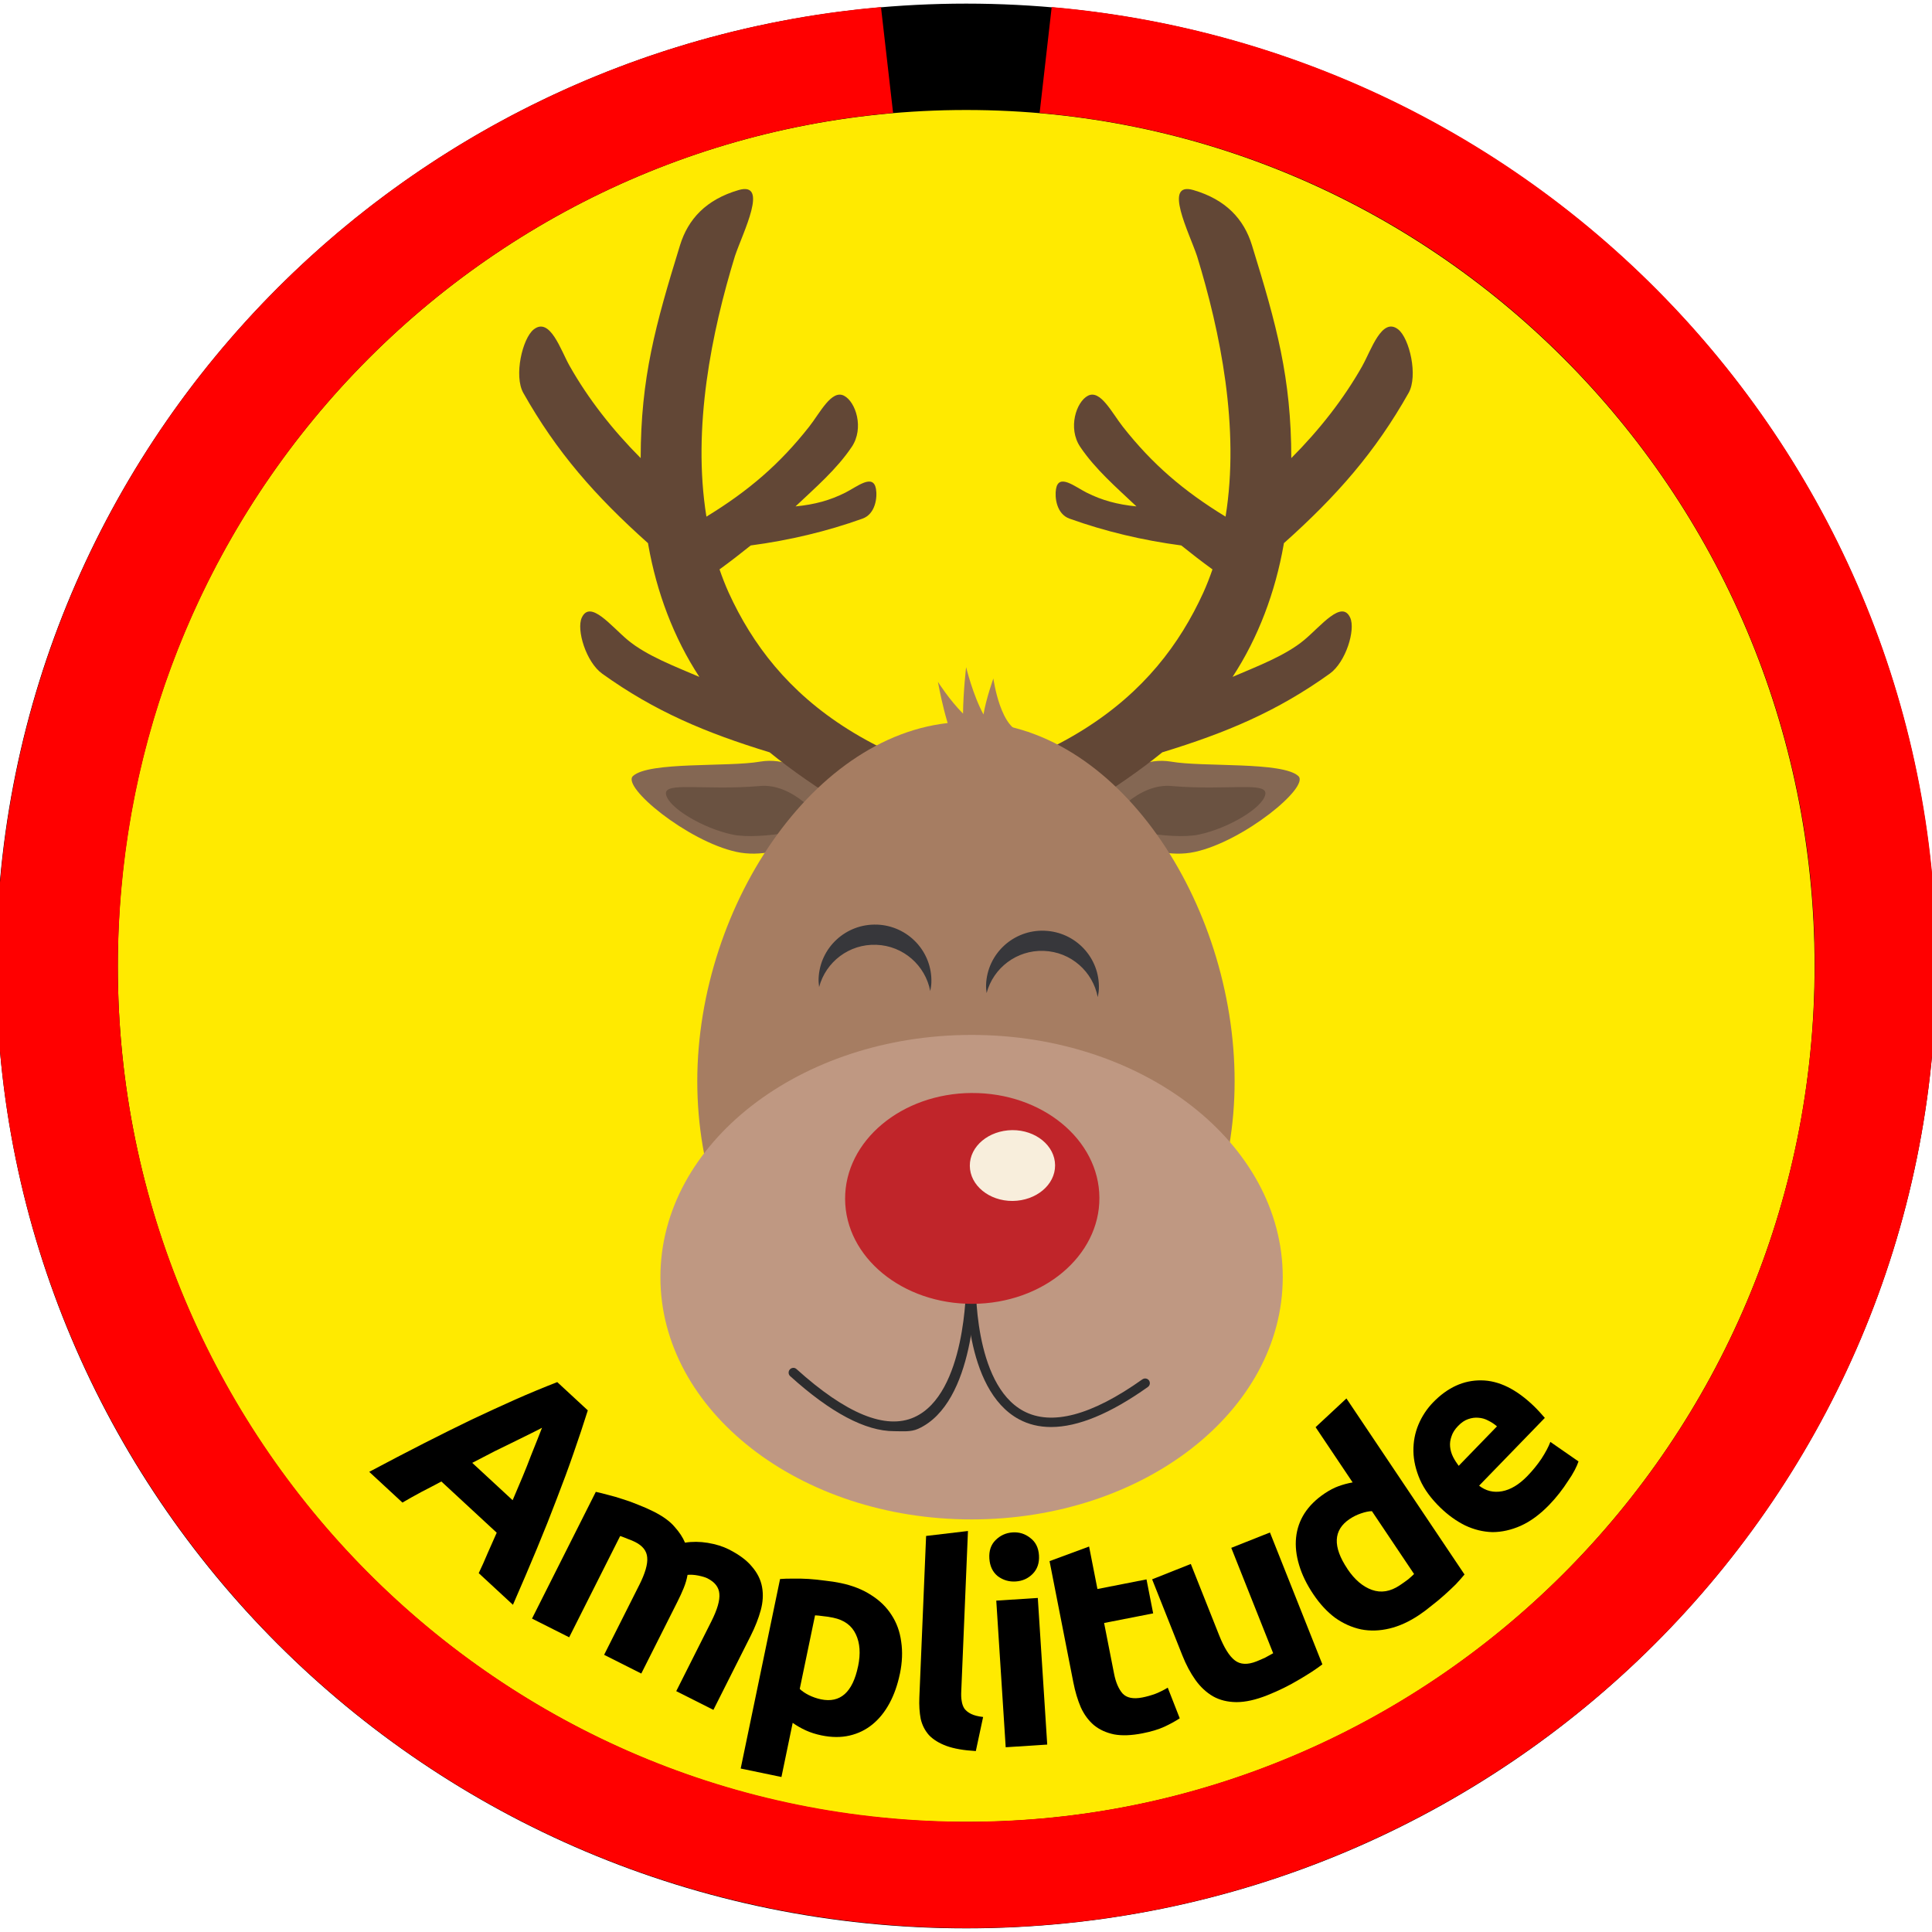 <?xml version="1.0" encoding="UTF-8" standalone="no"?>
<!-- Created with Inkscape (http://www.inkscape.org/) -->

<svg
   xmlns:osb="http://www.openswatchbook.org/uri/2009/osb"
   xmlns:dc="http://purl.org/dc/elements/1.1/"
   xmlns:cc="http://creativecommons.org/ns#"
   xmlns:rdf="http://www.w3.org/1999/02/22-rdf-syntax-ns#"
   xmlns:svg="http://www.w3.org/2000/svg"
   xmlns="http://www.w3.org/2000/svg"
   xmlns:xlink="http://www.w3.org/1999/xlink"
   xmlns:sodipodi="http://sodipodi.sourceforge.net/DTD/sodipodi-0.dtd"
   xmlns:inkscape="http://www.inkscape.org/namespaces/inkscape"
   width="80"
   height="80"
   id="svg3099"
   version="1.1"
   inkscape:version="0.48.4 r9939"
   sodipodi:docname="AmplitudeDial.svg">
  <defs
     id="defs3101">
    <marker
       inkscape:stockid="Arrow1Sstart"
       orient="auto"
       refY="0.0"
       refX="0.0"
       id="Arrow1Sstart"
       style="overflow:visible">
      <path
         id="path6174"
         d="M 0.0,0.0 L 5.0,-5.0 L -12.5,0.0 L 5.0,5.0 L 0.0,0.0 z "
         style="fill-rule:evenodd;stroke:#000000;stroke-width:1.0pt"
         transform="scale(0.2) translate(6,0)" />
    </marker>
    <marker
       inkscape:stockid="Arrow1Mstart"
       orient="auto"
       refY="0.0"
       refX="0.0"
       id="Arrow1Mstart"
       style="overflow:visible">
      <path
         id="path6168"
         d="M 0.0,0.0 L 5.0,-5.0 L -12.5,0.0 L 5.0,5.0 L 0.0,0.0 z "
         style="fill-rule:evenodd;stroke:#000000;stroke-width:1.0pt"
         transform="scale(0.4) translate(10,0)" />
    </marker>
    <marker
       inkscape:stockid="DiamondSend"
       orient="auto"
       refY="0.0"
       refX="0.0"
       id="DiamondSend"
       style="overflow:visible">
      <path
         id="path6265"
         d="M 0,-7.071 L -7.071,0 L 0,7.071 L 7.071,0 L 0,-7.071 z "
         style="fill-rule:evenodd;stroke:#000000;stroke-width:1.0pt"
         transform="scale(0.2) translate(-6,0)" />
    </marker>
    <marker
       inkscape:stockid="Arrow1Lend"
       orient="auto"
       refY="0.0"
       refX="0.0"
       id="Arrow1Lend"
       style="overflow:visible;">
      <path
         id="path6165"
         d="M 0.0,0.0 L 5.0,-5.0 L -12.5,0.0 L 5.0,5.0 L 0.0,0.0 z "
         style="fill-rule:evenodd;stroke:#000000;stroke-width:1.0pt;"
         transform="scale(0.8) rotate(180) translate(12.5,0)" />
    </marker>
    <linearGradient
       id="linearGradient5329"
       osb:paint="solid">
      <stop
         style="stop-color:#ffed00;stop-opacity:1;"
         offset="0"
         id="stop5331" />
    </linearGradient>
    <linearGradient
       x1="0"
       y1="0"
       x2="1"
       y2="0"
       gradientUnits="userSpaceOnUse"
       gradientTransform="matrix(0,-0.618,0.618,0,-217.646,304.029)"
       spreadMethod="pad"
       id="linearGradient8080-3">
      <stop
         style="stop-opacity:1;stop-color:#37373b"
         offset="0"
         id="stop8082-6" />
      <stop
         style="stop-opacity:1;stop-color:#37373b"
         offset="1"
         id="stop8084-7" />
    </linearGradient>
    <linearGradient
       x1="0"
       y1="0"
       x2="1"
       y2="0"
       gradientUnits="userSpaceOnUse"
       gradientTransform="matrix(0,-0.618,0.618,0,-219.205,303.973)"
       spreadMethod="pad"
       id="linearGradient8064-5">
      <stop
         style="stop-opacity:1;stop-color:#37373b"
         offset="0"
         id="stop8066-3" />
      <stop
         style="stop-opacity:1;stop-color:#37373b"
         offset="1"
         id="stop8068-5" />
    </linearGradient>
    <linearGradient
       inkscape:collect="always"
       xlink:href="#linearGradient8064-5"
       id="linearGradient6053"
       gradientUnits="userSpaceOnUse"
       gradientTransform="matrix(0,-0.275,0.275,0,-76.04,1115.45)"
       spreadMethod="pad"
       x1="0"
       y1="0"
       x2="1"
       y2="0" />
    <linearGradient
       inkscape:collect="always"
       xlink:href="#linearGradient8080-3"
       id="linearGradient6055"
       gradientUnits="userSpaceOnUse"
       gradientTransform="matrix(0,-0.275,0.275,0,-75.347,1115.475)"
       spreadMethod="pad"
       x1="0"
       y1="0"
       x2="1"
       y2="0" />
  </defs>
  <sodipodi:namedview
     id="base"
     pagecolor="#ffffff"
     bordercolor="#666666"
     borderopacity="1.0"
     inkscape:pageopacity="0.0"
     inkscape:pageshadow="2"
     inkscape:zoom="5"
     inkscape:cx="42.833532"
     inkscape:cy="44.811094"
     inkscape:document-units="px"
     inkscape:current-layer="layer1"
     showgrid="false"
     inkscape:window-width="1360"
     inkscape:window-height="716"
     inkscape:window-x="0"
     inkscape:window-y="0"
     inkscape:window-maximized="1"
     showguides="false"
     inkscape:snap-global="false">
    <inkscape:grid
       type="xygrid"
       id="grid5389" />
  </sodipodi:namedview>
  <g
     inkscape:label="Layer 1"
     inkscape:groupmode="layer"
     id="layer1"
     transform="translate(0,-972.362)">
    <path
       sodipodi:type="arc"
       style="fill:#ffea00;fill-opacity:1;stroke:#000000;stroke-width:0.351;stroke-miterlimit:4;stroke-opacity:1;stroke-dasharray:none"
       id="path3107"
       sodipodi:cx="31.375"
       sodipodi:cy="23.25"
       sodipodi:rx="2.625"
       sodipodi:ry="3"
       d="m 34,23.25 c 0,1.657 -1.175,3 -2.625,3 -1.45,0 -2.625,-1.343 -2.625,-3 0,-1.657 1.175,-3 2.625,-3 1.45,0 2.625,1.343 2.625,3 z"
       transform="matrix(14.342,0,0,12.549,-409.972,720.597)" />
    <path
       sodipodi:type="arc"
       style="fill:none;stroke:none;stroke-width:0.401;stroke-miterlimit:4;stroke-opacity:1;stroke-dasharray:none"
       id="path5339"
       sodipodi:cx="42.012287"
       sodipodi:cy="38.371735"
       sodipodi:rx="6.0675883"
       sodipodi:ry="8.1413212"
       d="m 48.08,38.372 c 0,4.496 -2.717,8.141 -6.068,8.141 -3.351,0 -6.068,-3.645 -6.068,-8.141 0,-4.496 2.717,-8.141 6.068,-8.141 3.351,0 6.068,3.645 6.068,8.141 z"
       transform="matrix(5.38,0,0,-4.01,-186.02,1166.215)" />
    <path
       d="m 48.498,1003.9 c -2.063,-0.334 -3.235,1.949 -3.176,2.308 0.031,0.191 2.14,1.869 4.159,1.429 2.02,-0.441 4.765,-2.693 4.281,-3.14 -0.657,-0.606 -3.932,-0.365 -5.263,-0.596"
       style="fill:#846753;fill-opacity:1;fill-rule:nonzero;stroke:none"
       id="path7996"
       inkscape:connector-curvature="0" />
    <path
       d="m 48.536,1004.912 c -1.392,-0.153 -2.621,1.358 -2.585,1.57 0.019,0.112 2.478,0.693 3.696,0.437 1.218,-0.257 2.664,-1.115 2.749,-1.674 0.081,-0.528 -1.569,-0.142 -3.859,-0.333"
       style="fill:#6a5241;fill-opacity:1;fill-rule:nonzero;stroke:none"
       id="path7998-6"
       inkscape:connector-curvature="0" />
    <path
       d="m 31.474,1003.9 c -1.331,0.231 -4.607,-0.011 -5.264,0.596 -0.484,0.447 2.262,2.699 4.281,3.14 2.02,0.441 4.128,-1.238 4.159,-1.429 0.059,-0.359 -1.113,-2.642 -3.176,-2.308"
       style="fill:#846753;fill-opacity:1;fill-rule:nonzero;stroke:none"
       id="path8000"
       inkscape:connector-curvature="0" />
    <path
       d="m 31.436,1004.912 c -2.29,0.191 -3.94,-0.195 -3.859,0.333 0.085,0.558 1.531,1.417 2.749,1.674 1.217,0.256 3.677,-0.324 3.696,-0.437 0.036,-0.212 -1.193,-1.723 -2.585,-1.57"
       style="fill:#6a5241;fill-opacity:1;fill-rule:nonzero;stroke:none"
       id="path8002-2"
       inkscape:connector-curvature="0" />
    <path
       d="m 56.42,987.5 c -0.778,1.379 -1.781,2.657 -2.95,3.831 -0.005,-3.33 -0.607,-5.503 -1.63,-8.817 -0.332,-1.078 -1.077,-1.889 -2.425,-2.282 -1.271,-0.37 -0.176,1.757 0.152,2.735 0.962,3.133 1.777,7.105 1.181,10.788 -1.754,-1.071 -3.044,-2.186 -4.251,-3.72 -0.456,-0.578 -0.931,-1.556 -1.449,-1.286 -0.485,0.252 -0.84,1.343 -0.318,2.118 0.626,0.929 1.499,1.68 2.328,2.464 -0.794,-0.078 -1.431,-0.253 -2.062,-0.57 -0.491,-0.247 -1.154,-0.805 -1.268,-0.155 -0.061,0.348 0.018,1.038 0.557,1.231 1.48,0.532 3.04,0.9 4.629,1.111 0.422,0.339 0.85,0.671 1.292,0.991 -0.112,0.324 -0.236,0.644 -0.377,0.958 -1.966,4.305 -5.97,7.844 -15.747,8.865 -2.303,0.195 -0.779,1.504 0.787,2.393 1.695,0.664 3.424,1.084 5.584,0.016 3.396,-1.676 5.861,-3.183 7.675,-4.657 2.644,-0.808 4.751,-1.691 6.934,-3.257 0.667,-0.478 1.075,-1.817 0.847,-2.317 -0.348,-0.763 -1.211,0.345 -1.906,0.924 -0.786,0.656 -1.996,1.108 -2.965,1.526 1.065,-1.624 1.77,-3.514 2.115,-5.472 l 0.01,-0.064 c 2.189,-1.955 3.783,-3.772 5.164,-6.222 0.399,-0.705 0.038,-2.259 -0.429,-2.629 -0.676,-0.536 -1.124,0.867 -1.48,1.496"
       style="fill:#624736;fill-opacity:1;fill-rule:nonzero;stroke:none"
       id="path8004-9"
       inkscape:connector-curvature="0" />
    <path
       d="m 45.918,1005.762 c -9.777,-1.02 -13.781,-4.56 -15.747,-8.865 -0.141,-0.314 -0.265,-0.634 -0.377,-0.958 0.441,-0.32 0.87,-0.652 1.292,-0.991 1.59,-0.211 3.149,-0.58 4.629,-1.111 0.539,-0.193 0.618,-0.883 0.557,-1.231 -0.115,-0.65 -0.778,-0.092 -1.268,0.155 -0.632,0.318 -1.268,0.493 -2.063,0.57 0.829,-0.784 1.703,-1.535 2.328,-2.464 0.522,-0.775 0.166,-1.866 -0.318,-2.118 -0.518,-0.27 -0.994,0.708 -1.449,1.286 -1.208,1.534 -2.497,2.649 -4.251,3.72 -0.595,-3.683 0.22,-7.655 1.181,-10.788 0.328,-0.978 1.423,-3.105 0.152,-2.735 -1.348,0.393 -2.092,1.204 -2.425,2.282 -1.022,3.314 -1.625,5.488 -1.63,8.817 -1.169,-1.174 -2.172,-2.452 -2.95,-3.831 -0.356,-0.629 -0.804,-2.032 -1.48,-1.496 -0.467,0.37 -0.828,1.924 -0.429,2.629 1.381,2.45 2.975,4.267 5.164,6.222 l 0.009,0.064 c 0.345,1.958 1.051,3.848 2.116,5.472 -0.969,-0.418 -2.179,-0.871 -2.965,-1.526 -0.695,-0.58 -1.557,-1.687 -1.905,-0.924 -0.228,0.5 0.18,1.838 0.847,2.317 2.183,1.566 4.291,2.449 6.934,3.257 1.813,1.475 4.279,2.981 7.675,4.657 2.161,1.067 3.89,0.647 5.584,-0.017 1.566,-0.889 3.09,-2.198 0.787,-2.393"
       style="fill:#624736;fill-opacity:1;fill-rule:nonzero;stroke:none"
       id="path8006-1"
       inkscape:connector-curvature="0" />
    <path
       d="m 40.091,1002.254 c -6.145,0 -11.218,7.507 -11.218,14.879 0,7.372 4.981,13.347 11.125,13.347 6.144,0 11.125,-5.976 11.125,-13.347 0,-7.372 -4.887,-14.879 -11.032,-14.879"
       style="fill:#a67d62;fill-opacity:1;fill-rule:nonzero;stroke:none"
       id="path8008-2"
       inkscape:connector-curvature="0" />
    <path
       d="m 40.231,1015.216 c -7.116,0 -12.885,4.491 -12.885,10.031 0,5.54 5.769,10.031 12.885,10.031 7.116,0 12.885,-4.491 12.885,-10.031 0,-5.54 -5.769,-10.031 -12.885,-10.031"
       style="fill:#bf9882;fill-opacity:1;fill-rule:nonzero;stroke:none"
       id="path8010-7"
       inkscape:connector-curvature="0" />
    <path
       d="m 41.135,1000.453 c 0,0 -0.297,0.819 -0.411,1.492 -0.44,-0.804 -0.719,-1.958 -0.719,-1.958 0,0 -0.12,1.022 -0.128,1.924 -0.564,-0.564 -1.04,-1.315 -1.04,-1.315 0,0 0.398,2.223 0.854,2.707 0.122,0.13 0.347,0.09 0.591,-0.029 0.362,0.046 0.959,-0.19 1.318,-0.385 0.685,-0.026 1.418,-0.224 0.812,-0.211 -0.972,0.021 -1.279,-2.225 -1.279,-2.225"
       style="fill:#a67d62;fill-opacity:1;fill-rule:nonzero;stroke:none"
       id="path8012"
       inkscape:connector-curvature="0" />
    <path
       d="m 40.198,1025.557 -8.95e-4,0 c -0.107,0 -0.194,-0.094 -0.194,0.013 4.46e-4,0.047 0.003,4.514 -2.148,5.477 -1.178,0.528 -2.818,-0.139 -4.876,-1.997 -0.08,-0.072 -0.202,-0.061 -0.274,0.018 -0.072,0.08 -0.066,0.205 0.014,0.277 1.678,1.516 3.12,2.279 4.301,2.279 0.355,0 0.686,0.04 0.994,-0.096 2.378,-1.066 2.378,-5.757 2.377,-5.96 -4.45e-4,-0.107 -0.087,-0.011 -0.194,-0.011"
       style="fill:#2c2c2e;fill-opacity:1;fill-rule:nonzero;stroke:none"
       id="path8014-0"
       inkscape:connector-curvature="0" />
    <path
       d="m 47.306,1029.476 c -2.106,1.497 -3.764,1.937 -4.928,1.312 -2.09,-1.124 -1.971,-5.353 -1.97,-5.395 0.003,-0.107 -0.081,-0.197 -0.188,-0.201 -0.097,-0.011 -0.197,0.08 -0.2,0.188 -0.007,0.184 -0.128,4.512 2.173,5.751 0.398,0.215 0.842,0.321 1.33,0.321 1.112,0 2.453,-0.554 4.008,-1.658 0.087,-0.062 0.108,-0.183 0.046,-0.271 -0.062,-0.087 -0.183,-0.107 -0.271,-0.046"
       style="fill:#2c2c2e;fill-opacity:1;fill-rule:nonzero;stroke:none"
       id="path8016-9"
       inkscape:connector-curvature="0" />
    <path
       d="m 40.238,1017.62 c -2.908,0.016 -5.256,1.982 -5.244,4.393 0.012,2.411 2.379,4.353 5.287,4.338 2.908,-0.015 5.255,-1.981 5.243,-4.392 -0.012,-2.41 -2.378,-4.353 -5.286,-4.338"
       style="fill:#c0252a;fill-opacity:1;fill-rule:nonzero;stroke:none"
       id="path8018"
       inkscape:connector-curvature="0" />
    <path
       d="m 41.916,1019.158 c -0.975,0.011 -1.762,0.666 -1.758,1.476 0.004,0.809 0.798,1.462 1.773,1.457 0.974,-0.011 1.762,-0.666 1.758,-1.476 -0.004,-0.81 -0.798,-1.462 -1.772,-1.457"
       style="fill:#f8eedc;fill-opacity:1;fill-rule:nonzero;stroke:none"
       id="path8020-3"
       inkscape:connector-curvature="0" />
    <path
       d="m 36.316,1010.649 c -1.29,-0.047 -2.373,0.956 -2.42,2.239 -0.004,0.117 0.009,0.231 0.022,0.344 0.276,-1.039 1.242,-1.789 2.367,-1.748 1.125,0.04 2.034,0.859 2.234,1.915 0.021,-0.112 0.043,-0.224 0.047,-0.342 0.047,-1.284 -0.961,-2.362 -2.252,-2.409"
       style="fill:url(#linearGradient6053);fill-opacity:1;fill-rule:nonzero;stroke:none"
       id="path8070-6"
       inkscape:connector-curvature="0" />
    <path
       d="m 43.25,1010.901 c -1.29,-0.047 -2.373,0.956 -2.419,2.239 -0.004,0.117 0.009,0.231 0.022,0.344 0.276,-1.039 1.241,-1.789 2.367,-1.748 1.125,0.04 2.035,0.859 2.235,1.916 0.021,-0.112 0.043,-0.224 0.047,-0.342 0.047,-1.284 -0.961,-2.362 -2.252,-2.408"
       style="fill:url(#linearGradient6055);fill-opacity:1;fill-rule:nonzero;stroke:none"
       id="path8086-0"
       inkscape:connector-curvature="0" />
    <path
       sodipodi:type="star"
       style="fill:none;stroke:none"
       id="path6076"
       sodipodi:sides="5"
       sodipodi:cx="35.911602"
       sodipodi:cy="4.198895"
       sodipodi:r1="9.1579485"
       sodipodi:r2="4.2417741"
       sodipodi:arg1="0.72564034"
       sodipodi:arg2="2.6096934"
       inkscape:flatsided="false"
       inkscape:rounded="0"
       inkscape:randomized="0"
       d="M 42.762,10.276 32.256,6.35 32.249,12.592 32.736,1.387 26.797,3.309 37.605,0.31 33.941,-4.745 40.134,4.607 43.809,-0.439 36.828,8.341 z"
       transform="translate(0,972.362)"
       inkscape:transform-center-x="0.60884423"
       inkscape:transform-center-y="-0.27498241" />
    <path
       sodipodi:type="star"
       style="fill:none;stroke:none"
       id="path6078"
       sodipodi:sides="5"
       sodipodi:cx="42.762431"
       sodipodi:cy="8.6187845"
       sodipodi:r1="4.7526659"
       sodipodi:r2="2.2013375"
       sodipodi:arg1="-1.5475447"
       sodipodi:arg2="-0.91922617"
       inkscape:flatsided="false"
       inkscape:rounded="0"
       inkscape:randomized="0"
       d="m 42.873,3.867 1.224,3.001 3.218,0.387 -2.476,2.092 0.626,3.18 -2.755,-1.708 -2.831,1.578 0.773,-3.148 -2.376,-2.205 3.233,-0.237 z"
       transform="translate(0,972.362)"
       inkscape:transform-center-x="-0.034145524"
       inkscape:transform-center-y="-0.42124221" />
    <path
       sodipodi:type="star"
       style="fill:none;stroke:none"
       id="path6080"
       sodipodi:sides="5"
       sodipodi:cx="51.270718"
       sodipodi:cy="-3.6464088"
       sodipodi:r1="11.713228"
       sodipodi:r2="5.4253275"
       sodipodi:arg1="-3.132159"
       sodipodi:arg2="-2.5038404"
       inkscape:flatsided="false"
       inkscape:rounded="0"
       inkscape:randomized="0"
       d="m 39.558,-3.757 7.354,-3.12 0.845,-7.943 5.239,6.03 7.816,-1.651 -4.116,6.846 3.986,6.923 -7.783,-1.799 -5.352,5.93 -0.695,-7.958 z"
       transform="translate(0,972.362)"
       inkscape:transform-center-x="1.0859897"
       inkscape:transform-center-y="-0.034145524" />
    <path
       sodipodi:type="arc"
       style="fill:none;stroke:#ff0000;stroke-width:0.351;stroke-linecap:butt;stroke-linejoin:miter;stroke-miterlimit:4.8;stroke-opacity:1;stroke-dasharray:none;marker-start:none;marker-mid:none;marker-end:none"
       id="path3107-2"
       sodipodi:cx="31.375"
       sodipodi:cy="23.25"
       sodipodi:rx="2.625"
       sodipodi:ry="3"
       d="m 31.604,20.261 c 1.444,0.144 2.513,1.6 2.386,3.25 -0.126,1.651 -1.4,2.872 -2.844,2.727 -1.444,-0.144 -2.513,-1.6 -2.386,-3.25 0.111,-1.45 1.117,-2.6 2.386,-2.727"
       transform="matrix(14.342,0,0,12.549,-409.966,720.591)"
       sodipodi:start="4.7996554"
       sodipodi:end="10.908308"
       sodipodi:open="true" />
    <path
       sodipodi:type="arc"
       style="fill:none;stroke:none;stroke-width:1;stroke-miterlimit:4;stroke-opacity:1;stroke-dasharray:none"
       id="path3040"
       sodipodi:cx="-38.400002"
       sodipodi:cy="27.700001"
       sodipodi:rx="12"
       sodipodi:ry="14.9"
       d="m -26.4,27.7 c 0,8.229 -5.373,14.9 -12,14.9 -6.627,0 -12,-6.671 -12,-14.9 0,-8.229 5.373,-14.9 12,-14.9 6.627,0 12,6.671 12,14.9 z"
       transform="matrix(2.715,0,0,-2.187,144.261,1072.934)" />
    <g
       transform="matrix(-0.015,-1,1,-0.015,-971.372,1067.324)"
       inkscape:transform-center-x="-0.31057921"
       inkscape:transform-center-y="25.213058"
       style="font-size:11.565px;font-style:normal;font-variant:normal;font-weight:bold;font-stretch:normal;text-align:center;line-height:125%;letter-spacing:0px;word-spacing:0px;text-anchor:middle;fill:#000000;fill-opacity:1;stroke:none;font-family:Ubuntu;-inkscape-font-specification:Sans Bold"
       id="text3969">
      <path
         d="m 14.95,991.419 c 0.259,0.13 0.532,0.257 0.819,0.381 0.281,0.13 0.562,0.259 0.844,0.389 l 2.155,-2.26 c -0.143,-0.275 -0.283,-0.552 -0.421,-0.833 -0.143,-0.275 -0.285,-0.539 -0.428,-0.791 l 1.293,-1.356 c 0.417,0.813 0.798,1.571 1.142,2.271 0.344,0.701 0.662,1.367 0.956,1.998 0.288,0.637 0.556,1.244 0.804,1.821 0.249,0.588 0.481,1.172 0.696,1.75 l -1.189,1.247 c -0.583,-0.193 -1.174,-0.4 -1.773,-0.62 -0.594,-0.215 -1.213,-0.454 -1.858,-0.716 -0.65,-0.257 -1.333,-0.541 -2.049,-0.851 -0.716,-0.31 -1.491,-0.654 -2.323,-1.033 l 1.333,-1.398 m 5.979,2.712 c -0.057,-0.108 -0.132,-0.259 -0.223,-0.453 -0.092,-0.194 -0.198,-0.418 -0.319,-0.671 -0.121,-0.253 -0.253,-0.534 -0.396,-0.841 -0.149,-0.302 -0.306,-0.617 -0.472,-0.946 l -1.572,1.649 c 0.336,0.15 0.659,0.292 0.967,0.427 0.309,0.134 0.595,0.253 0.859,0.356 0.259,0.108 0.487,0.204 0.686,0.286 0.198,0.083 0.355,0.147 0.471,0.193"
         style=""
         id="path3035" />
      <path
         d="m 14.348,998.053 c 0.492,0.257 0.874,0.374 1.147,0.351 0.269,-0.016 0.484,-0.178 0.645,-0.485 0.05,-0.096 0.095,-0.198 0.135,-0.308 0.047,-0.106 0.088,-0.211 0.125,-0.313 l -4.162,-2.174 0.798,-1.527 5.207,2.72 c -0.034,0.148 -0.078,0.316 -0.133,0.505 -0.052,0.199 -0.114,0.401 -0.187,0.607 -0.069,0.216 -0.151,0.43 -0.244,0.642 -0.087,0.216 -0.182,0.423 -0.285,0.621 -0.203,0.39 -0.419,0.677 -0.646,0.863 -0.224,0.196 -0.446,0.337 -0.664,0.423 0.043,0.301 0.036,0.614 -0.022,0.941 -0.061,0.333 -0.154,0.62 -0.279,0.859 -0.225,0.43 -0.47,0.75 -0.736,0.959 -0.263,0.22 -0.546,0.354 -0.85,0.404 -0.304,0.05 -0.623,0.027 -0.956,-0.069 -0.333,-0.096 -0.684,-0.24 -1.053,-0.432 l -3.044,-1.59 0.798,-1.527 2.86,1.494 c 0.492,0.257 0.874,0.374 1.147,0.351 0.269,-0.016 0.484,-0.178 0.645,-0.485 0.043,-0.082 0.083,-0.209 0.121,-0.381 0.034,-0.165 0.045,-0.311 0.034,-0.439 -0.182,-0.034 -0.366,-0.091 -0.55,-0.17 -0.178,-0.076 -0.366,-0.165 -0.564,-0.269 l -2.942,-1.537 0.798,-1.527 2.86,1.494"
         style=""
         id="path3037" />
      <path
         d="m 10.86,1007.067 c 0.519,0.116 0.959,0.092 1.32,-0.072 0.368,-0.163 0.604,-0.473 0.706,-0.932 0.034,-0.15 0.057,-0.291 0.071,-0.423 0.021,-0.13 0.033,-0.237 0.037,-0.324 l -3.036,-0.679 c -0.091,0.09 -0.178,0.213 -0.26,0.368 -0.084,0.163 -0.145,0.331 -0.184,0.504 -0.178,0.797 0.271,1.317 1.346,1.557 m -0.338,1.726 c -0.459,-0.103 -0.864,-0.252 -1.215,-0.449 -0.351,-0.197 -0.638,-0.435 -0.86,-0.714 -0.222,-0.279 -0.372,-0.597 -0.45,-0.954 -0.078,-0.357 -0.07,-0.747 0.024,-1.168 0.052,-0.233 0.123,-0.446 0.214,-0.639 0.091,-0.193 0.198,-0.374 0.323,-0.544 l -2.235,-0.499 0.376,-1.682 7.821,1.748 c 0.011,0.161 0.014,0.343 0.008,0.547 0.001,0.206 -0.006,0.417 -0.023,0.635 -0.019,0.225 -0.045,0.448 -0.079,0.67 -0.028,0.231 -0.065,0.448 -0.11,0.651 -0.109,0.489 -0.282,0.909 -0.518,1.259 -0.229,0.352 -0.508,0.629 -0.838,0.832 -0.322,0.204 -0.69,0.332 -1.104,0.381 -0.416,0.057 -0.861,0.033 -1.335,-0.073"
         style=""
         id="path3039" />
      <path
         d="m 7.276,1011.888 c 0.036,-0.5 0.113,-0.905 0.231,-1.215 0.118,-0.302 0.27,-0.541 0.458,-0.715 0.195,-0.167 0.421,-0.277 0.679,-0.332 0.265,-0.047 0.559,-0.061 0.883,-0.043 l 6.685,0.38 0.179,1.736 -6.616,-0.376 c -0.154,-0.01 -0.293,-0.01 -0.418,0.011 -0.124,0.016 -0.231,0.053 -0.319,0.109 -0.089,0.064 -0.163,0.157 -0.224,0.277 -0.061,0.12 -0.105,0.284 -0.132,0.491 l -1.406,-0.323"
         style=""
         id="path3041" />
      <path
         d="m 7.5,1014.848 -0.085,-1.721 6.076,-0.299 0.085,1.721 -6.076,0.299 m 7.839,-0.224 c -0.316,0.015 -0.571,-0.076 -0.766,-0.275 -0.187,-0.192 -0.287,-0.426 -0.301,-0.703 -0.014,-0.277 0.063,-0.524 0.23,-0.741 0.175,-0.209 0.42,-0.322 0.736,-0.337 0.316,-0.016 0.567,0.072 0.754,0.264 0.195,0.199 0.299,0.437 0.313,0.714 0.014,0.277 -0.067,0.52 -0.242,0.73 -0.167,0.217 -0.408,0.333 -0.724,0.348"
         style=""
         id="path3043" />
      <path
         d="m 15.093,1015.058 0.58,1.646 -1.764,0.319 0.368,2.037 -1.411,0.255 -0.368,-2.037 -2.105,0.381 c -0.357,0.064 -0.63,0.177 -0.821,0.336 -0.189,0.167 -0.249,0.441 -0.181,0.82 0.033,0.182 0.082,0.365 0.146,0.549 0.074,0.19 0.155,0.36 0.245,0.508 l -1.277,0.478 c -0.12,-0.19 -0.234,-0.404 -0.34,-0.644 -0.106,-0.239 -0.192,-0.541 -0.258,-0.905 -0.084,-0.463 -0.092,-0.857 -0.026,-1.182 0.074,-0.327 0.205,-0.601 0.392,-0.823 0.195,-0.223 0.445,-0.402 0.749,-0.535 0.306,-0.126 0.653,-0.224 1.04,-0.294 l 5.03,-0.909"
         style=""
         id="path3045" />
      <path
         d="m 10.651,1026.289 c -0.183,-0.244 -0.39,-0.569 -0.619,-0.977 -0.236,-0.405 -0.445,-0.845 -0.626,-1.321 -0.184,-0.483 -0.272,-0.911 -0.266,-1.285 0.009,-0.366 0.093,-0.687 0.253,-0.962 0.167,-0.278 0.397,-0.518 0.691,-0.721 0.294,-0.203 0.636,-0.378 1.025,-0.526 l 3.167,-1.204 0.612,1.611 -2.973,1.13 c -0.519,0.197 -0.868,0.408 -1.046,0.633 -0.179,0.225 -0.197,0.524 -0.054,0.899 0.044,0.115 0.094,0.236 0.151,0.363 0.064,0.124 0.122,0.234 0.175,0.329 l 4.389,-1.669 0.612,1.611 -5.491,2.088"
         style=""
         id="path3047" />
      <path
         d="m 14.584,1027.385 c -0.446,0.29 -0.74,0.623 -0.881,1 -0.141,0.377 -0.084,0.762 0.172,1.157 0.084,0.129 0.165,0.247 0.243,0.353 0.084,0.102 0.156,0.184 0.215,0.246 l 2.629,-1.707 c -5.81e-4,-0.128 -0.03,-0.279 -0.087,-0.453 -0.054,-0.168 -0.129,-0.326 -0.225,-0.474 -0.445,-0.685 -1.133,-0.726 -2.064,-0.121 m -0.303,4.843 c -0.123,-0.104 -0.258,-0.228 -0.406,-0.371 -0.141,-0.147 -0.286,-0.306 -0.434,-0.477 -0.143,-0.164 -0.285,-0.339 -0.423,-0.525 -0.141,-0.175 -0.268,-0.35 -0.382,-0.524 -0.273,-0.42 -0.455,-0.835 -0.546,-1.245 -0.091,-0.41 -0.097,-0.801 -0.018,-1.174 0.086,-0.377 0.251,-0.733 0.494,-1.065 0.254,-0.331 0.585,-0.628 0.992,-0.892 0.414,-0.269 0.819,-0.458 1.216,-0.569 0.403,-0.115 0.785,-0.151 1.143,-0.108 0.359,0.043 0.69,0.163 0.993,0.362 0.308,0.205 0.579,0.488 0.814,0.85 0.13,0.201 0.226,0.391 0.288,0.571 0.066,0.187 0.116,0.384 0.15,0.592 l 2.309,-1.499 1.171,1.294 -7.362,4.78"
         style=""
         id="path3049" />
      <path
         d="m 17.065,1031.27 c 0.381,-0.382 0.771,-0.657 1.169,-0.826 0.409,-0.169 0.804,-0.254 1.186,-0.254 0.382,-10e-5 0.744,0.073 1.088,0.221 0.349,0.152 0.654,0.36 0.916,0.621 0.611,0.61 0.905,1.281 0.884,2.011 -0.016,0.725 -0.387,1.45 -1.111,2.175 -0.071,0.071 -0.153,0.147 -0.245,0.229 -0.087,0.076 -0.166,0.144 -0.237,0.204 l -2.765,-2.763 c -0.223,0.278 -0.305,0.594 -0.245,0.949 0.06,0.354 0.265,0.706 0.614,1.055 0.224,0.223 0.461,0.422 0.712,0.597 0.262,0.174 0.491,0.3 0.687,0.376 l -0.826,1.153 c -0.098,-0.033 -0.218,-0.087 -0.36,-0.164 -0.142,-0.076 -0.292,-0.172 -0.45,-0.286 -0.158,-0.104 -0.322,-0.224 -0.491,-0.36 -0.169,-0.136 -0.33,-0.281 -0.483,-0.433 -0.387,-0.387 -0.668,-0.782 -0.843,-1.185 -0.169,-0.398 -0.251,-0.79 -0.246,-1.177 0.016,-0.387 0.114,-0.763 0.294,-1.129 0.185,-0.36 0.436,-0.698 0.752,-1.014 m 3.329,2.395 c 0.098,-0.109 0.18,-0.229 0.245,-0.36 0.071,-0.125 0.112,-0.259 0.123,-0.401 0.016,-0.136 -9.1e-5,-0.278 -0.049,-0.425 -0.044,-0.142 -0.136,-0.283 -0.278,-0.425 -0.136,-0.136 -0.278,-0.229 -0.425,-0.278 -0.142,-0.054 -0.284,-0.076 -0.425,-0.065 -0.142,0.011 -0.283,0.049 -0.425,0.115 -0.131,0.065 -0.256,0.142 -0.376,0.229 l 1.611,1.61"
         style=""
         id="path3051" />
    </g>
  </g>
</svg>
